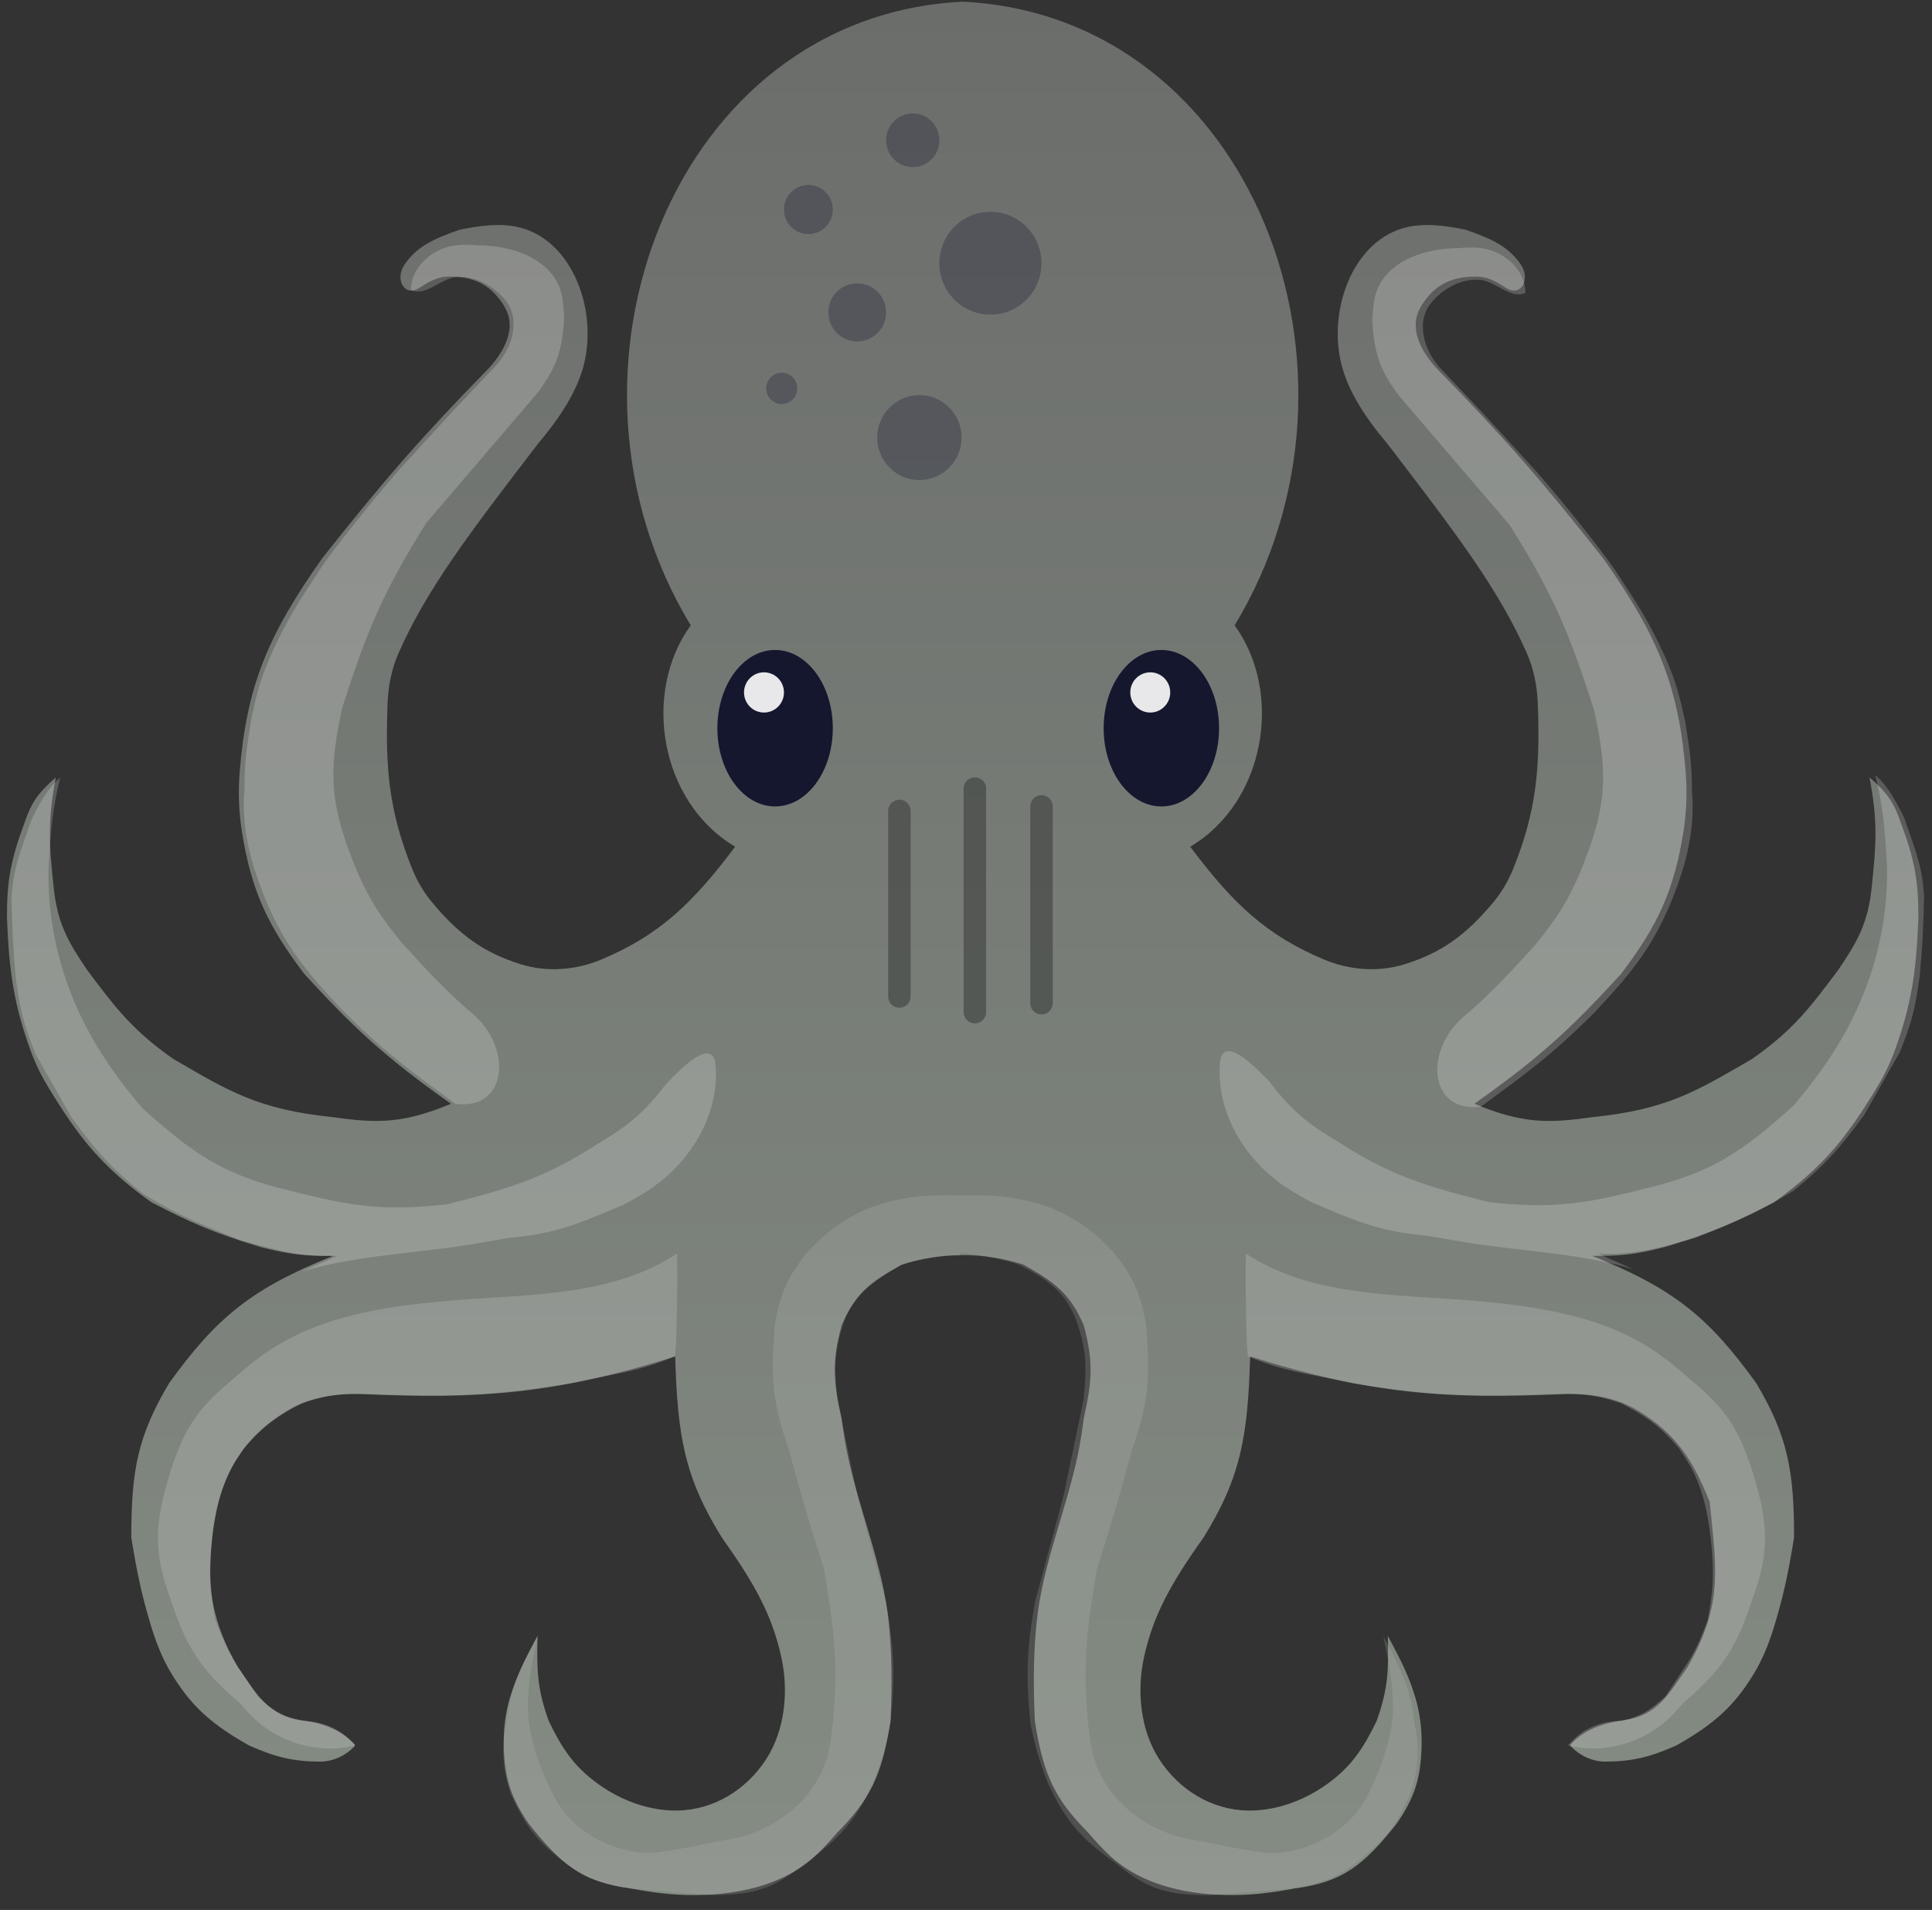<svg width="86" height="85" viewBox="0 0 86 85" fill="none" xmlns="http://www.w3.org/2000/svg">
<rect x="0" y="0" width="86" height="85" fill="#333333" stroke="none"/>
<path d="M30.747 27.831C23.937 16.603 29.941 0.71 42.852 0.075C55.763 0.71 61.767 16.603 54.957 27.831C57.131 30.816 56.34 35.691 52.981 37.681C54.937 40.29 56.405 41.624 58.895 42.685C60.05 43.178 61.351 43.284 62.548 42.905C64.164 42.395 65.257 41.619 66.479 40.147C66.844 39.708 67.137 39.21 67.352 38.679C68.392 36.105 68.563 34.184 68.452 31.297C68.422 30.517 68.266 29.744 67.949 29.032C66.696 26.214 64.855 23.787 61.776 19.773C60.688 18.48 60.084 17.453 59.782 16.468C59.011 13.964 60.177 10.598 62.731 10.087C63.443 9.945 64.241 10.018 65.234 10.221C66.501 10.659 67.186 11.014 67.707 11.792C68.139 12.439 67.699 13.232 67.042 12.816C66.885 12.716 66.728 12.614 66.585 12.541C66.516 12.505 66.443 12.472 66.366 12.44C66.143 12.346 65.901 12.303 65.66 12.307C65.209 12.315 64.9 12.37 64.603 12.472C64.225 12.602 63.887 12.836 63.62 13.136C63.407 13.375 63.254 13.604 63.147 13.845C62.739 14.774 63.358 15.79 64.067 16.514C66.931 19.438 68.682 21.452 71.361 24.847C73.832 28.332 74.73 30.607 75.033 34.334C75.106 35.236 75.076 36.146 74.932 37.038C74.518 39.596 73.823 41.156 72.151 43.352C69.963 45.737 68.6 47.024 65.629 49.123C67.739 49.996 68.873 50.004 70.867 49.72C74.249 49.379 75.555 48.534 77.982 47.133C79.778 45.874 80.527 44.907 81.835 43.154C82.708 41.861 83.15 41.073 83.318 39.472C83.527 37.482 83.584 36.533 83.219 34.597C83.961 35.248 84.289 35.668 84.602 36.587C85.237 38.292 85.401 39.229 85.393 40.865C85.3 43.328 85.062 44.764 84.341 46.757C84.13 47.342 83.851 47.901 83.528 48.431C82.219 50.575 81.225 51.885 78.97 53.501C77.27 54.384 76.258 54.846 74.128 55.491C72.785 55.84 72.08 55.903 70.867 55.889C74.516 57.349 76.069 58.636 78.179 61.56C79.547 63.864 79.866 65.393 79.859 68.425C79.568 70.255 79.331 71.17 79.029 72.199C78.795 72.998 78.5 73.783 78.067 74.493C77.171 75.962 76.269 76.745 74.622 77.678C73.449 78.202 72.641 78.393 71.475 78.399C70.892 78.402 70.342 78.145 69.931 77.73C69.901 77.701 69.901 77.653 69.929 77.622C70.515 76.973 71.382 76.681 72.246 76.563C73.79 76.352 74.244 75.432 75.116 74.195C76.74 71.374 76.386 69.737 76.104 66.833C75.349 64.966 74.644 63.855 72.963 62.808C71.951 62.178 70.739 61.996 69.55 62.046C64.405 62.266 61.054 62.066 55.649 60.366C55.544 63.873 55.253 65.72 53.574 68.425C52.133 70.446 51.338 71.869 50.925 73.746C50.59 75.269 50.762 77.005 51.611 78.309C52.493 79.663 53.943 80.55 55.551 80.577C55.919 80.584 56.287 80.547 56.679 80.467C57.592 80.279 58.453 79.868 59.2 79.306C60.149 78.591 60.679 77.835 61.281 76.583C61.792 75.157 61.816 74.316 61.776 72.803C62.36 73.884 62.725 74.612 63.006 75.564C63.204 76.234 63.291 76.935 63.281 77.634C63.26 79.138 62.954 80.022 62.171 81.16C60.719 82.986 59.789 83.759 57.625 84.045C56.598 84.238 55.788 84.327 55.02 84.337C52.993 84.362 50.845 83.948 49.366 82.551C49.072 82.273 48.77 81.947 48.435 81.558C47.004 80.108 46.446 79.058 46.063 76.583C45.989 74.859 46.009 73.548 46.141 72.223C46.395 69.675 47.436 67.284 47.969 64.781C48.073 64.29 48.16 63.761 48.237 63.152C48.58 61.578 48.711 60.686 48.237 58.973C47.628 57.566 46.943 57.061 45.569 56.287C43.858 55.715 41.846 55.715 40.135 56.287C38.761 57.061 38.077 57.566 37.467 58.973C36.993 60.686 37.124 61.578 37.467 63.152C37.544 63.761 37.631 64.29 37.736 64.781C38.268 67.284 39.31 69.675 39.563 72.223C39.695 73.548 39.715 74.859 39.641 76.583C39.259 79.058 38.7 80.108 37.269 81.558C36.934 81.947 36.633 82.273 36.338 82.551C34.859 83.948 32.711 84.362 30.684 84.337C29.916 84.327 29.106 84.238 28.079 84.045C25.915 83.759 24.985 82.986 23.534 81.16C22.75 80.022 22.445 79.138 22.423 77.634C22.413 76.935 22.5 76.234 22.698 75.564C22.979 74.612 23.344 73.884 23.929 72.803C23.888 74.316 23.912 75.157 24.423 76.583C25.025 77.835 25.555 78.591 26.505 79.306C27.251 79.868 28.112 80.279 29.025 80.467C29.417 80.547 29.785 80.584 30.153 80.577C31.761 80.55 33.211 79.663 34.093 78.309C34.943 77.005 35.114 75.269 34.779 73.746C34.366 71.869 33.572 70.446 32.131 68.425C30.451 65.72 30.16 63.873 30.055 60.366C24.65 62.066 21.3 62.266 16.154 62.046C14.966 61.996 13.753 62.178 12.741 62.808C11.741 63.431 11.087 64.076 10.562 64.89C9.781 66.1 9.493 67.558 9.394 68.995C9.273 70.728 9.412 72.151 10.588 74.195C11.46 75.432 11.914 76.352 13.458 76.563C14.322 76.681 15.19 76.973 15.776 77.622C15.803 77.653 15.803 77.701 15.774 77.73C15.362 78.145 14.812 78.402 14.23 78.399C13.063 78.393 12.255 78.202 11.082 77.678C9.436 76.745 8.534 75.962 7.638 74.493C7.204 73.783 6.91 72.998 6.675 72.199C6.373 71.17 6.136 70.255 5.845 68.425C5.838 65.393 6.157 63.864 7.525 61.56C9.635 58.636 11.188 57.349 14.838 55.889C13.624 55.903 12.919 55.84 11.576 55.491C9.446 54.846 8.434 54.384 6.734 53.501C4.479 51.885 3.486 50.575 2.177 48.431C1.853 47.901 1.575 47.342 1.363 46.757C0.642 44.764 0.405 43.328 0.311 40.865C0.303 39.229 0.467 38.292 1.102 36.587C1.415 35.668 1.743 35.248 2.485 34.597C2.12 36.533 2.177 37.482 2.386 39.472C2.555 41.073 2.996 41.861 3.869 43.154C5.178 44.907 5.927 45.874 7.723 47.133C10.149 48.534 11.456 49.379 14.838 49.72C16.831 50.004 17.965 49.996 20.075 49.123C17.104 47.024 15.741 45.737 13.553 43.352C11.881 41.156 11.186 39.596 10.773 37.038C10.628 36.146 10.598 35.236 10.671 34.334C10.975 30.607 11.873 28.332 14.343 24.847C17.023 21.452 18.773 19.438 21.637 16.514C22.346 15.79 22.965 14.774 22.557 13.845C22.451 13.604 22.297 13.375 22.084 13.136C21.817 12.836 21.48 12.602 21.101 12.472C20.804 12.37 20.495 12.315 20.044 12.307C19.803 12.303 19.562 12.346 19.339 12.44C19.261 12.472 19.189 12.505 19.12 12.541C18.976 12.614 18.819 12.716 18.662 12.816C18.005 13.232 17.565 12.439 17.997 11.792C18.518 11.014 19.203 10.659 20.47 10.221C21.464 10.018 22.261 9.945 22.973 10.087C25.527 10.598 26.693 13.964 25.923 16.468C25.62 17.453 25.016 18.48 23.929 19.773C20.849 23.787 19.008 26.214 17.755 29.032C17.438 29.744 17.282 30.517 17.252 31.297C17.141 34.184 17.312 36.105 18.353 38.679C18.567 39.21 18.86 39.708 19.225 40.147C20.447 41.619 21.54 42.395 23.156 42.905C24.354 43.284 25.654 43.178 26.81 42.685C29.299 41.624 30.767 40.29 32.724 37.681C29.364 35.691 28.573 30.816 30.747 27.831Z" fill="url(#paint0_linear_432_1229)"/>
<path d="M2.183 38.227C2.206 37.842 2.236 37.442 2.273 37.016C2.344 36.2 2.485 35.392 2.683 34.597C2.09 35.095 1.695 35.891 1.398 36.487C1.088 37.424 0.695 38.343 0.573 39.321C0.549 39.518 0.529 39.728 0.509 39.97C0.544 41.359 0.573 42.14 0.706 43.552C0.888 44.909 1.066 45.653 1.596 46.934L3.177 49.72C4.27 51.209 4.94 51.977 6.339 53.103C8.161 54.229 9.111 54.526 10.687 55.192C12.355 55.636 13.339 55.953 15.035 55.889L13.454 56.585C15.914 55.842 18.518 55.794 21.052 55.365C21.523 55.286 22.041 55.194 22.644 55.093C24.818 54.894 25.803 54.44 27.782 53.6C28.147 53.405 28.47 53.221 28.762 53.037C30.727 51.8 32.11 49.538 31.834 47.233C31.628 46.395 30.639 47.242 30.032 47.854L29.66 48.228C28.707 49.47 28.034 50.056 26.597 50.914C24.338 52.368 22.794 52.875 19.877 53.6C17.097 53.909 15.597 53.682 12.96 53.003C9.896 52.291 8.564 51.307 6.339 49.322C5.502 48.334 4.886 47.49 4.36 46.632C2.819 44.118 2.013 41.171 2.183 38.227Z" fill="white" fill-opacity="0.2"/>
<path d="M83.974 38.128C83.952 37.742 83.921 37.343 83.885 36.917C83.814 36.101 83.672 35.292 83.475 34.498C84.068 34.995 84.463 35.791 84.76 36.388C85.07 37.324 85.463 38.243 85.584 39.222C85.609 39.419 85.628 39.629 85.649 39.87C85.613 41.26 85.585 42.041 85.451 43.452C85.27 44.809 85.091 45.554 84.562 46.835L82.981 49.621C81.887 51.109 81.218 51.878 79.819 53.004C77.996 54.13 77.047 54.427 75.471 55.093C73.802 55.536 72.819 55.854 71.123 55.789L72.704 56.486C70.244 55.743 67.64 55.695 65.106 55.266C64.635 55.186 64.117 55.094 63.514 54.993C61.34 54.794 60.354 54.341 58.375 53.501C58.011 53.305 57.688 53.122 57.395 52.937C55.43 51.701 54.047 49.439 54.324 47.133C54.53 46.296 55.518 47.142 56.126 47.754L56.498 48.128C57.45 49.37 58.123 49.957 59.561 50.815C61.819 52.269 63.364 52.776 66.281 53.501C69.061 53.81 70.561 53.582 73.198 52.904C76.261 52.191 77.594 51.208 79.819 49.223C80.656 48.235 81.272 47.39 81.798 46.532C83.338 44.019 84.145 41.071 83.974 38.128Z" fill="white" fill-opacity="0.2"/>
<path d="M20.839 12.354C20.695 12.33 20.547 12.32 20.389 12.323C19.649 12.341 18.964 13.227 18.296 12.908C18.288 12.049 18.973 11.321 19.782 11.036C20.208 10.886 20.654 10.868 21.261 10.918C22.95 10.918 24.796 11.629 25.037 13.3C25.072 13.543 25.097 13.806 25.114 14.101C25.032 15.671 24.736 16.388 23.929 17.484L18.988 23.255C17.049 26.341 16.29 28.168 15.233 31.513C14.693 34 14.661 35.343 15.43 37.582C16.122 39.496 16.647 40.431 17.802 41.86C18.977 43.176 19.955 44.199 21.037 45.116C22.825 46.631 22.596 49.431 20.272 49.123L18.79 48.029C17.316 46.915 16.535 46.236 15.233 44.944C13.553 43.154 12.565 41.96 11.675 39.671C11.289 38.676 10.708 36.971 10.885 35.095C10.88 33.909 10.988 33.23 11.179 32.026L11.181 32.01C11.422 30.895 11.57 30.269 12.071 29.125C12.777 27.572 13.256 26.837 14.245 25.344C14.541 24.847 16.295 22.596 17.802 20.867L20.174 18.28L22.15 16.191C22.248 16.073 22.331 15.963 22.404 15.851C22.819 15.212 23.031 14.364 22.698 13.678C22.609 13.494 22.482 13.325 22.316 13.156C21.915 12.75 21.402 12.445 20.839 12.354Z" fill="white" fill-opacity="0.2"/>
<path d="M65.359 12.478C65.504 12.454 65.651 12.444 65.809 12.448C66.55 12.465 67.234 13.352 67.902 13.032C67.911 12.173 67.226 11.445 66.416 11.16C65.99 11.01 65.544 10.993 64.938 11.042C63.249 11.042 61.403 11.753 61.161 13.425C61.127 13.667 61.102 13.931 61.084 14.226C61.167 15.795 61.462 16.512 62.27 17.608L67.211 23.379C69.15 26.465 69.908 28.292 70.966 31.637C71.506 34.124 71.537 35.468 70.768 37.706C70.077 39.62 69.552 40.555 68.397 41.984C67.222 43.3 66.243 44.323 65.162 45.24C63.374 46.755 63.602 49.555 65.926 49.247L67.408 48.153C68.882 47.039 69.664 46.36 70.966 45.069C72.646 43.278 73.634 42.084 74.523 39.795C74.91 38.8 75.491 37.095 75.314 35.219C75.319 34.033 75.211 33.354 75.02 32.151L75.017 32.135C74.776 31.019 74.629 30.393 74.128 29.249C73.421 27.696 72.942 26.961 71.954 25.468C71.658 24.971 69.904 22.72 68.397 20.991L66.025 18.404L64.049 16.315C63.95 16.197 63.867 16.087 63.794 15.975C63.38 15.336 63.168 14.488 63.5 13.803C63.59 13.618 63.716 13.449 63.883 13.28C64.283 12.874 64.797 12.569 65.359 12.478Z" fill="white" fill-opacity="0.2"/>
<path d="M30.135 55.789C30.168 57.215 30.115 60.286 30.036 60.366C28.337 61.081 27.343 61.126 25.392 61.56C21.869 62.12 20.063 62.178 16.992 62.057C15.355 61.967 14.584 62.061 13.435 62.455C12.226 63.08 11.669 63.52 10.865 64.445C10.743 64.627 10.633 64.793 10.532 64.951C9.774 66.13 9.52 67.542 9.399 68.939L9.383 69.121C9.295 70.471 9.396 71.061 9.581 72.106C9.878 72.864 10.036 73.293 10.47 73.996L11.458 75.489C12.15 76.121 12.568 76.398 13.435 76.583C13.51 76.586 13.58 76.589 13.646 76.593C14.329 76.635 15.024 76.898 15.51 77.379L15.806 77.678C14.101 78.108 12.216 77.5 11.035 76.197C10.919 76.07 10.799 75.933 10.668 75.787C8.849 74.248 8.271 73.21 7.604 71.211C6.806 69.04 6.874 67.77 7.604 65.44C8.215 63.554 8.804 62.687 10.273 61.46C10.929 60.877 11.502 60.412 12.14 60.003C14.393 58.56 17.136 58.146 19.8 57.906C20.213 57.869 20.618 57.837 21.023 57.81C24.179 57.599 27.499 57.536 30.135 55.789Z" fill="#C4C4C4" fill-opacity="0.3"/>
<path d="M55.461 55.789C55.428 57.215 55.481 60.286 55.56 60.366C57.26 61.081 58.254 61.126 60.205 61.56C63.727 62.12 65.533 62.178 68.604 62.057C70.241 61.967 71.013 62.061 72.162 62.455C73.371 63.08 73.927 63.52 74.731 64.445C74.853 64.627 74.963 64.793 75.064 64.951C75.822 66.13 76.077 67.542 76.197 68.939L76.213 69.121C76.301 70.471 76.2 71.061 76.015 72.106C75.718 72.864 75.561 73.293 75.126 73.996L74.138 75.489C73.446 76.121 73.028 76.398 72.162 76.583C72.086 76.586 72.016 76.589 71.95 76.593C71.267 76.635 70.573 76.898 70.086 77.379L69.79 77.678C71.495 78.108 73.38 77.5 74.561 76.197C74.677 76.07 74.797 75.933 74.928 75.787C76.747 74.248 77.326 73.21 77.992 71.211C78.79 69.04 78.722 67.77 77.992 65.44C77.381 63.554 76.792 62.687 75.324 61.46C74.668 60.877 74.094 60.412 73.456 60.003C71.203 58.56 68.46 58.146 65.796 57.906C65.383 57.869 64.978 57.837 64.573 57.81C61.417 57.599 58.097 57.536 55.461 55.789Z" fill="#C4C4C4" fill-opacity="0.3"/>
<path d="M42.704 53.202L42.704 55.889C42.309 55.789 40.629 56.088 40.135 56.287C38.576 57.087 38.133 57.603 37.664 58.575C37.09 60.121 37.145 60.891 37.269 62.256L38.158 66.534L39.443 71.31C39.824 73.513 39.833 74.677 39.641 76.683C39.415 77.806 39.235 78.388 38.85 79.369C38.031 81.132 37.315 81.872 35.787 82.951C34.407 84.113 33.464 84.329 31.636 84.344L28.079 84.045C26.298 83.754 25.68 83.354 24.719 82.553C23.742 81.747 23.338 81.124 22.743 79.867C22.308 78.629 22.348 77.578 22.545 76.683C22.691 75.255 23.084 74.386 23.929 72.802C23.695 73.944 23.543 74.757 23.502 75.675C23.454 76.738 23.733 77.783 24.126 78.772C24.369 79.385 24.588 79.85 24.834 80.246C25.502 81.321 26.648 82.047 27.881 82.336C28.395 82.457 28.883 82.485 29.414 82.417C30.388 82.293 31.4 82.038 32.37 81.879C34.641 81.506 36.608 79.872 36.955 77.597C36.998 77.314 37.035 77.013 37.071 76.683C37.327 73.992 37.124 72.492 36.676 69.818C36.043 67.846 35.698 66.655 35.095 64.445C34.36 62.401 34.296 61.164 34.502 58.873C34.755 57.544 35.047 56.86 35.886 55.789L35.992 55.671C36.575 55.025 37.267 54.485 38.035 54.076C38.38 53.892 38.738 53.731 39.112 53.617C40.415 53.219 41.287 53.172 42.704 53.202Z" fill="#C4C4C4" fill-opacity="0.2"/>
<path d="M42.704 53.202V55.797C43.099 55.697 44.878 56.095 45.372 56.294C46.93 57.094 47.374 57.611 47.842 58.583C48.416 60.129 48.362 60.898 48.238 62.264L47.348 66.542L46.064 71.318C45.683 73.521 45.674 74.685 45.866 76.69C46.092 77.814 46.272 78.396 46.657 79.377C47.475 81.139 48.192 81.879 49.72 82.958C51.1 84.12 52.043 84.337 53.87 84.351L57.428 84.053C59.209 83.762 59.826 83.361 60.788 82.56C61.764 81.755 62.168 81.132 62.764 79.874C63.198 78.637 63.159 77.586 62.962 76.69C62.816 75.263 62.422 74.393 61.578 72.81C61.811 73.951 61.963 74.765 62.005 75.683C62.053 76.746 61.773 77.791 61.38 78.78C61.137 79.393 60.919 79.858 60.673 80.253C60.005 81.329 58.858 82.054 57.626 82.344C57.111 82.464 56.623 82.492 56.093 82.425C55.118 82.301 54.106 82.046 53.137 81.887C50.865 81.514 48.899 79.88 48.552 77.604C48.508 77.322 48.471 77.02 48.435 76.69C48.18 74 48.382 72.499 48.831 69.825C49.464 67.853 49.808 66.662 50.412 64.453C51.146 62.408 51.211 61.172 51.005 58.881C50.752 57.551 50.46 56.867 49.621 55.797L49.515 55.679C48.931 55.033 48.24 54.493 47.472 54.083C47.126 53.899 46.768 53.738 46.394 53.625C45.071 53.225 44.122 53.172 42.704 53.202Z" fill="#C4C4C4" fill-opacity="0.2"/>
<path d="M40.036 36.09V44.347M43.395 35.095V45.044M46.36 35.891V44.646" stroke="black" stroke-opacity="0.3" stroke-linecap="round"/>
<ellipse cx="34.502" cy="32.408" rx="2.569" ry="3.482" fill="#15172E"/>
<ellipse cx="34.008" cy="30.816" rx="0.889" ry="0.895" fill="white" fill-opacity="0.9"/>
<ellipse cx="51.696" cy="32.408" rx="2.569" ry="3.482" fill="#15172E"/>
<ellipse cx="51.202" cy="30.816" rx="0.889" ry="0.895" fill="white" fill-opacity="0.9"/>
<ellipse cx="35.984" cy="9.326" rx="1.087" ry="1.094" fill="#15172E" fill-opacity="0.3"/>
<ellipse cx="40.629" cy="6.242" rx="1.186" ry="1.194" fill="#15172E" fill-opacity="0.3"/>
<ellipse cx="44.087" cy="11.714" rx="2.273" ry="2.288" fill="#15172E" fill-opacity="0.3"/>
<ellipse cx="38.158" cy="13.902" rx="1.285" ry="1.293" fill="#15172E" fill-opacity="0.3"/>
<ellipse cx="34.798" cy="17.285" rx="0.692" ry="0.696" fill="#15172E" fill-opacity="0.3"/>
<ellipse cx="40.925" cy="19.474" rx="1.878" ry="1.89" fill="#15172E" fill-opacity="0.3"/>
<defs>
<linearGradient id="paint0_linear_432_1229" x1="42.852" y1="0.073" x2="42.852" y2="84.338" gradientUnits="userSpaceOnUse">
<stop stop-color="#6b6d6b"/>
<stop offset="1" stop-color="#848c83"/>
</linearGradient>
</defs>
</svg>
